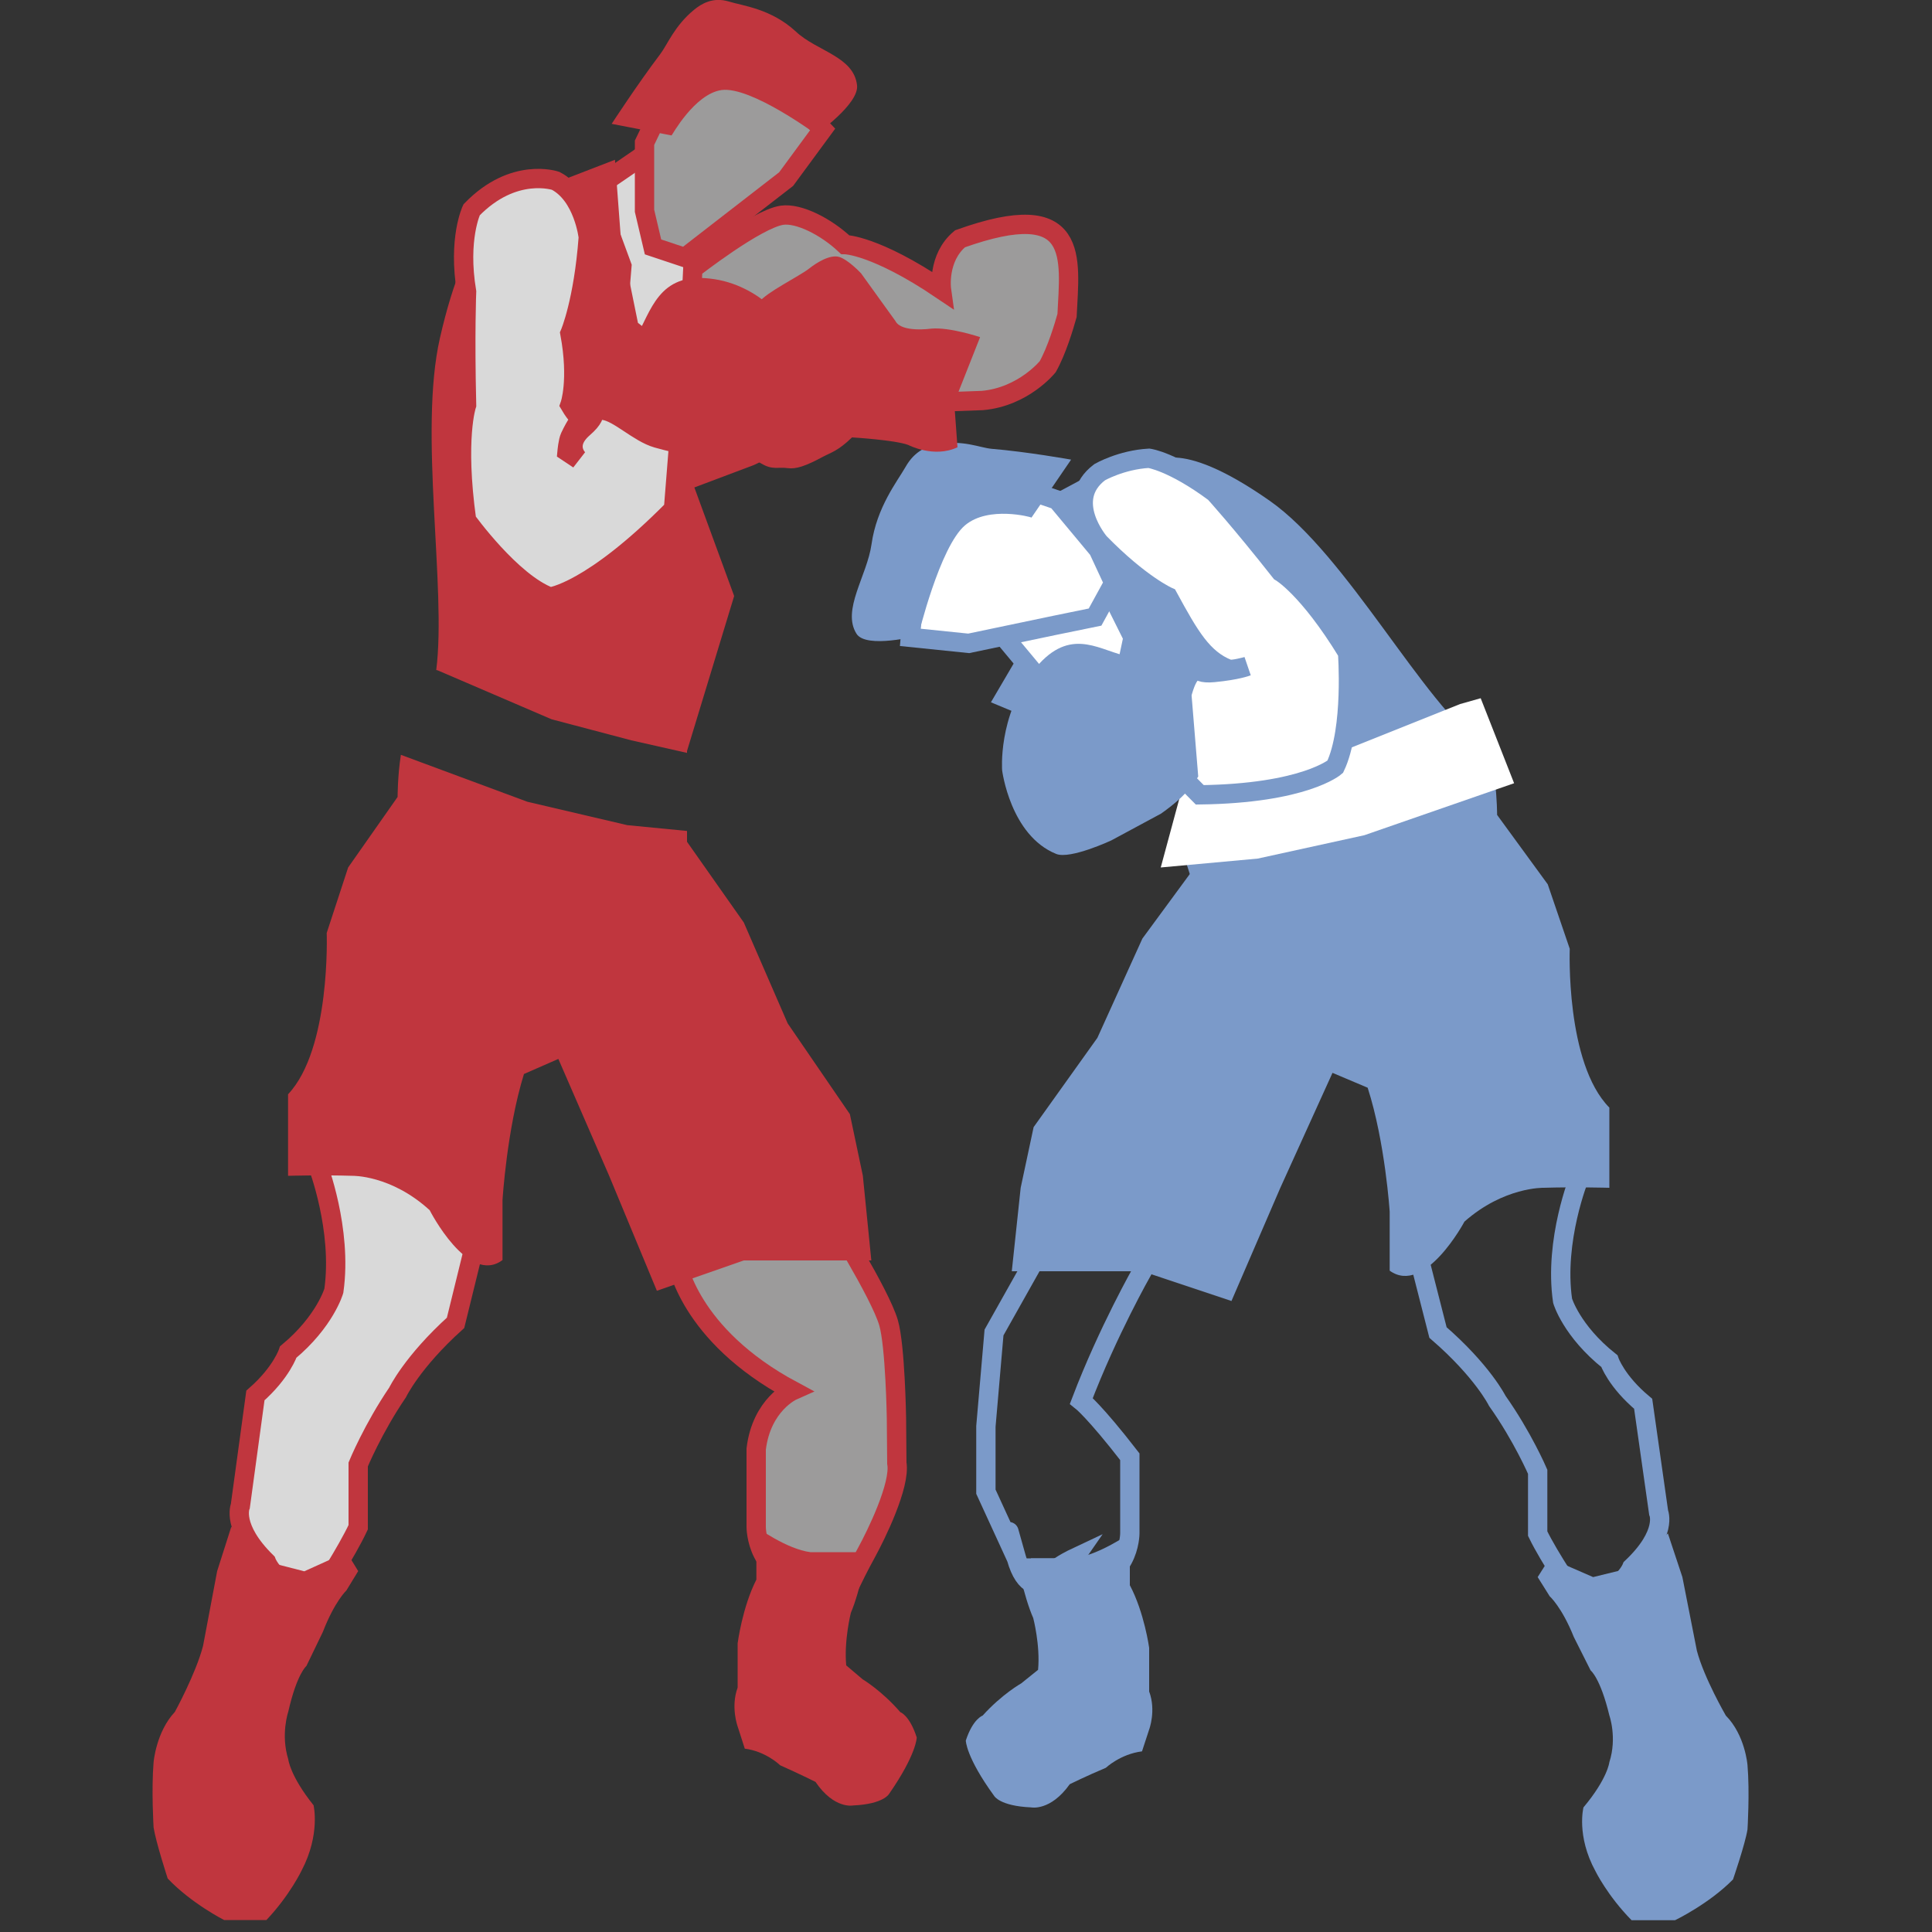 <?xml version="1.0" encoding="utf-8"?>
<!-- Generator: Adobe Illustrator 26.1.0, SVG Export Plug-In . SVG Version: 6.00 Build 0)  -->
<svg version="1.1" id="Capa_1" xmlns="http://www.w3.org/2000/svg" xmlns:xlink="http://www.w3.org/1999/xlink" x="0px" y="0px"
	 viewBox="0 0 100 100" style="enable-background:new 0 0 100 100;" xml:space="preserve">
<rect x="0" y="0" width="100" height="100" fill="#333333" stroke="none"/>
<style type="text/css">
	.st0{fill:#FFFFFF;stroke:#7B9AC9;stroke-miterlimit:10;}
	.st1{fill:#7B9AC9;}
	.st2{fill:none;stroke:#7B9AC9;stroke-miterlimit:10;}
	.st3{fill:#FFFFFF;}
	.st4{fill:#D9D9D9;stroke:#C0363E;stroke-miterlimit:10;}
	.st5{fill:#C0363E;}
	.st6{fill:#9C9B9B;stroke:#C0363E;stroke-miterlimit:10;}
</style>
<polygon class="st0" points="55.72,26.14 51.43,27.3 51.71,30.38 52.55,31.61 51.97,32.97 54.21,35.66 58.39,35.48 59.92,33.12 
	56.99,30.23 "/>
<polygon class="st1" points="56.56,24.51 53.93,25.92 56.19,29.19 58.12,33.06 57.58,35.6 52.61,34.1 51.29,36.35 52.44,36.83 
	56.29,37.8 61.11,39.84 61.53,40.17 65.06,36.43 66.84,33.68 61.95,29.17 "/>
<polygon class="st0" points="52.45,25.11 49.1,25.65 47.38,29.97 47.12,32.99 50.14,33.3 54.58,32.37 56.68,31.94 57.65,30.17 
	56.85,28.45 54.71,25.88 "/>
<path class="st1" d="M49.95,27.19c-1.31,1.11-2.42,5.71-2.42,5.71s-2.7,0.7-3.2-0.1c-0.77-1.23,0.55-3,0.78-4.63
	c0.27-1.92,1.33-3.25,1.76-4c0.49-0.87,1.17-1.09,1.68-1.18c1.3-0.23,2.15,0.18,2.77,0.24c1.83,0.15,4.12,0.56,4.12,0.56l-2.05,3
	C53.4,26.77,51.17,26.16,49.95,27.19z"/>
<path class="st2" d="M54.57,63.42l-3.12,5.55l-0.42,4.86v3.38c1.58,3.44,1.58,3.44,1.58,3.44s-0.87-3.09,0,0s3,0,3,0
	s-2.87,1.35,0,1.37s2.87-2.65,2.87-2.65V75.4c-1.81-2.34-2.51-2.89-2.51-2.89c1.38-3.62,3.15-6.72,3.15-6.72l0.52-2.37
	c-1.6-0.78-2.75,0-2.75,0S54.57,63.42,54.57,63.42z"/>
<path class="st2" d="M72.57,61.68l1.86,7.29c2.31,2,3.07,3.54,3.07,3.54c1.31,1.85,2.09,3.67,2.09,3.67v3.2
	c0.62,1.28,1.97,3.24,1.97,3.24c2.29,0.07,2.9-1.48,2.9-1.48c1.87-1.77,1.39-2.85,1.39-2.85l-0.8-5.63
	c-1.4-1.17-1.75-2.21-1.75-2.21c-1.96-1.56-2.42-3.12-2.42-3.12c-0.46-3.13,0.87-6.4,0.87-6.4c0.53-1.43-0.08-2.73-0.08-2.73
	c-1.47,0.79-4.18,1.31-4.18,1.31c-2.15,0.52-2.15,0.52-2.15,0.52L72.57,61.68z"/>
<path class="st1" d="M53.36,80.65h2.25c1.25-0.15,2.87-1.28,2.87-1.28v2.68c0.75,1.41,1,3.24,1,3.24v2.26c0.37,0.99,0,1.97,0,1.97
	l-0.37,1.13c-1.12,0.14-1.87,0.85-1.87,0.85c-1,0.42-1.87,0.85-1.87,0.85c-1,1.41-2,1.2-2,1.2c-1.62-0.07-1.91-0.59-1.91-0.59
	c-1.47-2.02-1.47-2.87-1.47-2.87c0.37-1.13,0.87-1.29,0.87-1.29c1-1.11,2-1.67,2-1.67c0.87-0.7,0.87-0.7,0.87-0.7s-0.12,1.27,0,0
	s-0.25-2.68-0.25-2.68c-0.5-1.13-0.87-3.09-0.87-3.09h0.75V80.65z"/>
<path class="st1" d="M80.21,80.65l2.25,0.98l2-0.49l1.87-1.77l0.75,2.26l0.75,3.81c0.37,1.41,1.5,3.36,1.5,3.36
	c1,1.01,1.12,2.56,1.12,2.56c0.12,1.41,0,3.33,0,3.33c-0.12,0.76-0.75,2.59-0.75,2.59c-1.25,1.27-3,2.11-3,2.11h-2.25
	c-1.25-1.27-1.87-2.54-1.87-2.54c-1-1.83-0.62-3.3-0.62-3.3c1.25-1.49,1.34-2.34,1.34-2.34c0.41-1.27,0-2.42,0-2.42
	c-0.47-1.95-0.97-2.33-0.97-2.33c-0.87-1.73-0.87-1.73-0.87-1.73s0.62,1.55,0,0s-1.25-2.11-1.25-2.11l-0.62-0.99L80.21,80.65z"/>
<path class="st1" d="M62.89,41.13c0.01-0.03,0.01-0.06,0.01-0.09l4.41-0.55l1.8-0.8l0.94-1.97l-0.3-3.94L59.7,24.03
	c0,0,1.11-1.55,6.02,1.89c4.01,2.81,7.98,10.56,11.01,12.66c-0.55,1.1-1.07,2.22-1.58,3.34c-0.95,2.1-1.95,4.17-2.96,6.23
	c-0.73,1.5-1.48,2.99-2.23,4.48l-1.03-1.24l-6.6-3.82l-1.39-4.34C61.7,42.66,62.42,42.05,62.89,41.13z"/>
<path class="st1" d="M53.5,58.34l3.3-4.62l2.33-5.14l3.02-4.11V43c2.08-0.72,4.15-1.45,6.21-2.21c2.57-0.95,5.13-2.12,7.75-3
	c0.14,0.2,0.29,0.36,0.47,0.48c0.91,0.59,0.91,3.91,0.91,3.91l2.62,3.59l1.14,3.34c0,0-0.23,5.91,2.05,8.22v4.15
	c0,0-1.82-0.05-3.41,0c0,0-2.05-0.05-4.09,1.75c0,0-2.05,3.85-3.87,2.54v-3.05c0,0-0.23-3.59-1.14-6.42l-1.82-0.77l-2.7,5.95
	l-2.53,5.86l-4.61-1.54h-6.76c0,0,0,0,0.46-4.32L53.5,58.34z"/>
<polygon class="st3" points="78.37,40.54 70.62,43.23 65.1,44.44 60.08,44.9 61.18,40.83 64.88,40.06 69.28,38.96 75.58,36.44 
	76.64,36.14 "/>
<polygon class="st4" points="30.73,9.8 34.32,7.34 35.87,9.8 36,11.35 37.17,11.89 37.17,15.58 34.21,18.68 31.83,18.14 
	32.19,13.77 "/>
<polygon class="st5" points="29.24,9.27 31.83,8.27 32.14,12.39 33.02,16.71 34.83,18.14 37.38,13.21 39.55,13.83 39.03,15.07 
	36.96,18.75 34.83,23.96 34.73,24.52 30.2,24.52 27.42,23.9 28.2,16.83 "/>
<polygon class="st6" points="34.47,5.08 37.06,2.89 40.69,4.7 42.58,6.7 40.69,9.27 37.14,12.02 35.45,13.33 33.8,12.78 
	33.36,10.91 33.36,7.39 "/>
<path class="st5" d="M37.35,4.66c1.52-0.2,4.89,2.29,4.89,2.29s2.24-1.57,2.12-2.54c-0.17-1.49-2.08-1.76-3.16-2.77
	c-1.28-1.19-2.76-1.34-3.47-1.56c-0.83-0.25-1.42,0.11-1.81,0.43c-1.02,0.84-1.37,1.8-1.76,2.31c-1.16,1.53-2.5,3.59-2.5,3.59
	l3.1,0.6C34.77,7.03,35.94,4.86,37.35,4.66z"/>
<path class="st6" d="M35.86,13.91c0,0,3.3-2.58,4.62-2.77c0.86-0.12,2.26,0.58,3.26,1.52c0,0,1.57,0.02,4.99,2.33
	c0,0-0.23-1.64,0.96-2.63c6.26-2.24,5.68,0.99,5.54,3.97c-0.16,0.57-0.53,1.81-1,2.65c0,0-1.25,1.56-3.38,1.75l-2.22,0.08
	c0,0-1.65-0.45-4-1.33c0,0-4.47-0.41-6-0.53l-0.04-1.43l-2.8-2.16L35.86,13.91z"/>
<path class="st6" d="M42.95,62.82c0,0,2.59,4.11,3.04,5.64c0.35,1.19,0.41,4.94,0.41,4.94l0.02,2.33c0.2,1.14-1.09,3.75-1.56,4.61
	c-1.82,3.32-0.12,1.37-2.92,1.4s-2.8-2.7-2.8-2.7V75c0.28-2.31,1.88-3.02,1.88-3.02c-5.41-2.9-5.98-6.69-5.98-6.69L38,62.82
	c1.56-0.79,2.68,0,2.68,0H42.95z"/>
<path class="st4" d="M25.4,61.06l-1.82,7.41c-2.25,2.03-3,3.6-3,3.6c-1.28,1.88-2.04,3.73-2.04,3.73v3.25
	c-0.61,1.3-1.92,3.3-1.92,3.3c-2.23,0.07-2.83-1.5-2.83-1.5c-1.83-1.8-1.35-2.9-1.35-2.9l0.78-5.72c1.36-1.19,1.7-2.25,1.7-2.25
	c1.91-1.59,2.36-3.17,2.36-3.17c0.45-3.18-0.84-6.51-0.84-6.51c-0.52-1.46,0.08-2.77,0.08-2.77c1.44,0.81,4.07,1.34,4.07,1.34
	c2.09,0.53,2.09,0.53,2.09,0.53L25.4,61.06z"/>
<path class="st5" d="M44.57,14.15l1.78,2.47c0.31,0.61,1.85,0.39,1.85,0.39c0.95-0.09,2.53,0.44,2.53,0.44l-1.34,3.39l0.17,2.31
	c-1.22,0.58-2.55-0.12-2.55-0.12c-0.7-0.26-2.91-0.39-2.91-0.39c-0.73,0.71-1.11,0.79-1.5,1c-0.91,0.49-1.4,0.65-1.83,0.59
	c-0.52-0.07-0.78,0.11-1.37-0.24c-0.66-0.38-0.66-0.36-1.05-0.85c-1.06-1.35-0.92-1.53-1.02-2.34c-0.06-0.49,0.29-1.47,0.45-1.95
	c0.27-0.85,1.07-2.61,1.5-3.2c0.38-0.52,2.11-1.36,2.6-1.75c0.34-0.27,1.07-0.75,1.56-0.6C43.92,13.45,44.57,14.15,44.57,14.15z"/>
<path class="st5" d="M44.14,80.34h-2.19c-1.22-0.15-2.8-1.3-2.8-1.3v2.72c-0.73,1.43-0.97,3.3-0.97,3.3v2.29c-0.37,1,0,2.01,0,2.01
	l0.37,1.15c1.1,0.14,1.83,0.86,1.83,0.86c0.97,0.43,1.83,0.86,1.83,0.86c0.97,1.43,1.95,1.22,1.95,1.22c1.58-0.07,1.86-0.6,1.86-0.6
	c1.43-2.06,1.43-2.92,1.43-2.92c-0.37-1.15-0.85-1.31-0.85-1.31c-0.97-1.12-1.95-1.7-1.95-1.7C43.8,86.2,43.8,86.2,43.8,86.2
	s0.12,1.29,0,0s0.24-2.72,0.24-2.72c0.49-1.15,0.85-3.14,0.85-3.14L44.14,80.34L44.14,80.34z"/>
<path class="st5" d="M17.94,80.34l-2.19,0.99l-1.95-0.5l-1.83-1.8l-0.73,2.29l-0.73,3.87c-0.37,1.43-1.46,3.42-1.46,3.42
	c-0.97,1.03-1.1,2.6-1.1,2.6c-0.12,1.43,0,3.38,0,3.38c0.12,0.77,0.73,2.64,0.73,2.64c1.22,1.29,2.92,2.15,2.92,2.15h2.19
	c1.22-1.29,1.83-2.58,1.83-2.58c0.97-1.86,0.61-3.36,0.61-3.36c-1.22-1.52-1.31-2.38-1.31-2.38c-0.4-1.29,0-2.46,0-2.46
	c0.45-1.98,0.94-2.37,0.94-2.37c0.85-1.76,0.85-1.76,0.85-1.76s-0.61,1.58,0,0s1.22-2.15,1.22-2.15l0.61-1L17.94,80.34z"/>
<g>
	<path class="st5" d="M22.58,34.68l0.08,0.02l5.89,2.53l4.13,1.09l2.88,0.65v-0.1L38,30.85l-2.06-5.62l3.08-1.16
		c0,0,2.1-0.94,2.44-1.72c1.12-2.59-0.57-5.41-0.57-5.41s-1.48-2.23-4.14-2.52c-2.68-0.32-3.05,1.71-3.85,3.07
		c-0.49,0.84-1.84,3.45-1.84,3.45l3.3,4.99l-4.09,3.61l-1.76,0.82l-1.83-0.72l-2.12-3.15l1.38-15.12c0,0-1.71-0.27-3.17,6.13
		C21.66,22.38,23.12,30.43,22.58,34.68z"/>
	<path class="st5" d="M44.66,60.85l-0.67-3.18l-3.22-4.7l-2.27-5.22l-2.94-4.18v-0.56l-3.09-0.3l-5.17-1.21l-6.55-2.43
		c-0.17,1.06-0.17,2.18-0.17,2.18l-2.56,3.65l-1.11,3.39c0,0,0.22,6-2,8.35v4.22c0,0,1.78-0.05,3.33,0c0,0,2-0.05,4,1.78
		c0,0,1.99,3.91,3.77,2.58v-3.1c0,0,0.22-3.66,1.11-6.53l1.78-0.78l2.63,6.05L34,66.81l4.5-1.57h6.6
		C45.1,65.24,45.1,65.24,44.66,60.85z"/>
</g>
<path class="st4" d="M35.13,22.96l-0.27,3.39c-4.27,4.32-6.39,4.55-6.39,4.55c-2-0.74-4.32-3.97-4.32-3.97c-0.59-4.24,0-5.97,0-5.97
	c-0.09-3.7,0-5.86,0-5.86c-0.46-2.74,0.26-4.24,0.26-4.24c2.18-2.25,4.35-1.5,4.35-1.5c1.45,0.75,1.69,2.92,1.69,2.92
	c-0.25,3.36-0.95,4.98-0.95,4.98c0.45,2.44,0,3.7,0,3.7c0.7,1.19,0.69,0.19,0,1.66c-0.1,0.21-0.15,0.76-0.15,0.76l0.6,0.4
	c0,0-0.8-0.72,0.25-1.63s0.25-1.09,0.25-1.09s0.62,0.16,0.8,0.18c0.77,0.1,1.79,1.16,2.76,1.44C34.65,22.86,35.13,22.96,35.13,22.96
	z"/>
<path class="st0" d="M59.94,38.96l2.16,2.18c5.43-0.07,7.01-1.45,7.01-1.45c0.94-1.97,0.64-5.91,0.64-5.91
	c-2.07-3.39-3.47-4.18-3.47-4.18c-2.09-2.65-3.41-4.1-3.41-4.1c-2.18-1.62-3.4-1.78-3.4-1.78c-1.44,0.08-2.55,0.72-2.55,0.72
	c-1.91,1.44-0.01,3.65-0.01,3.65c2.12,2.17,3.55,2.8,3.55,2.8c1.11,2.04,1.79,3.22,3.11,3.74c0.19,0.08,0.98-0.14,0.98-0.14
	s-0.49,0.2-1.73,0.32s-0.8-0.58-0.8-0.58s-0.33,0.56-0.44,0.71c-0.47,0.63-0.55,2.11-1.05,3.01C60.21,38.54,59.94,38.96,59.94,38.96
	z"/>
<path class="st1" d="M53.45,34.76c1.81-2.35,3.3-1.19,4.71-0.84c0.87,0.21,3.43,1.02,3.43,1.02l0.43,5.25
	c-0.49,0.82-1.19,1.4-1.92,1.92l-2.58,1.39c0,0-2.12,0.99-2.85,0.7c-2.38-0.96-2.8-4.33-2.8-4.33S51.65,37.1,53.45,34.76z"/>
</svg>
